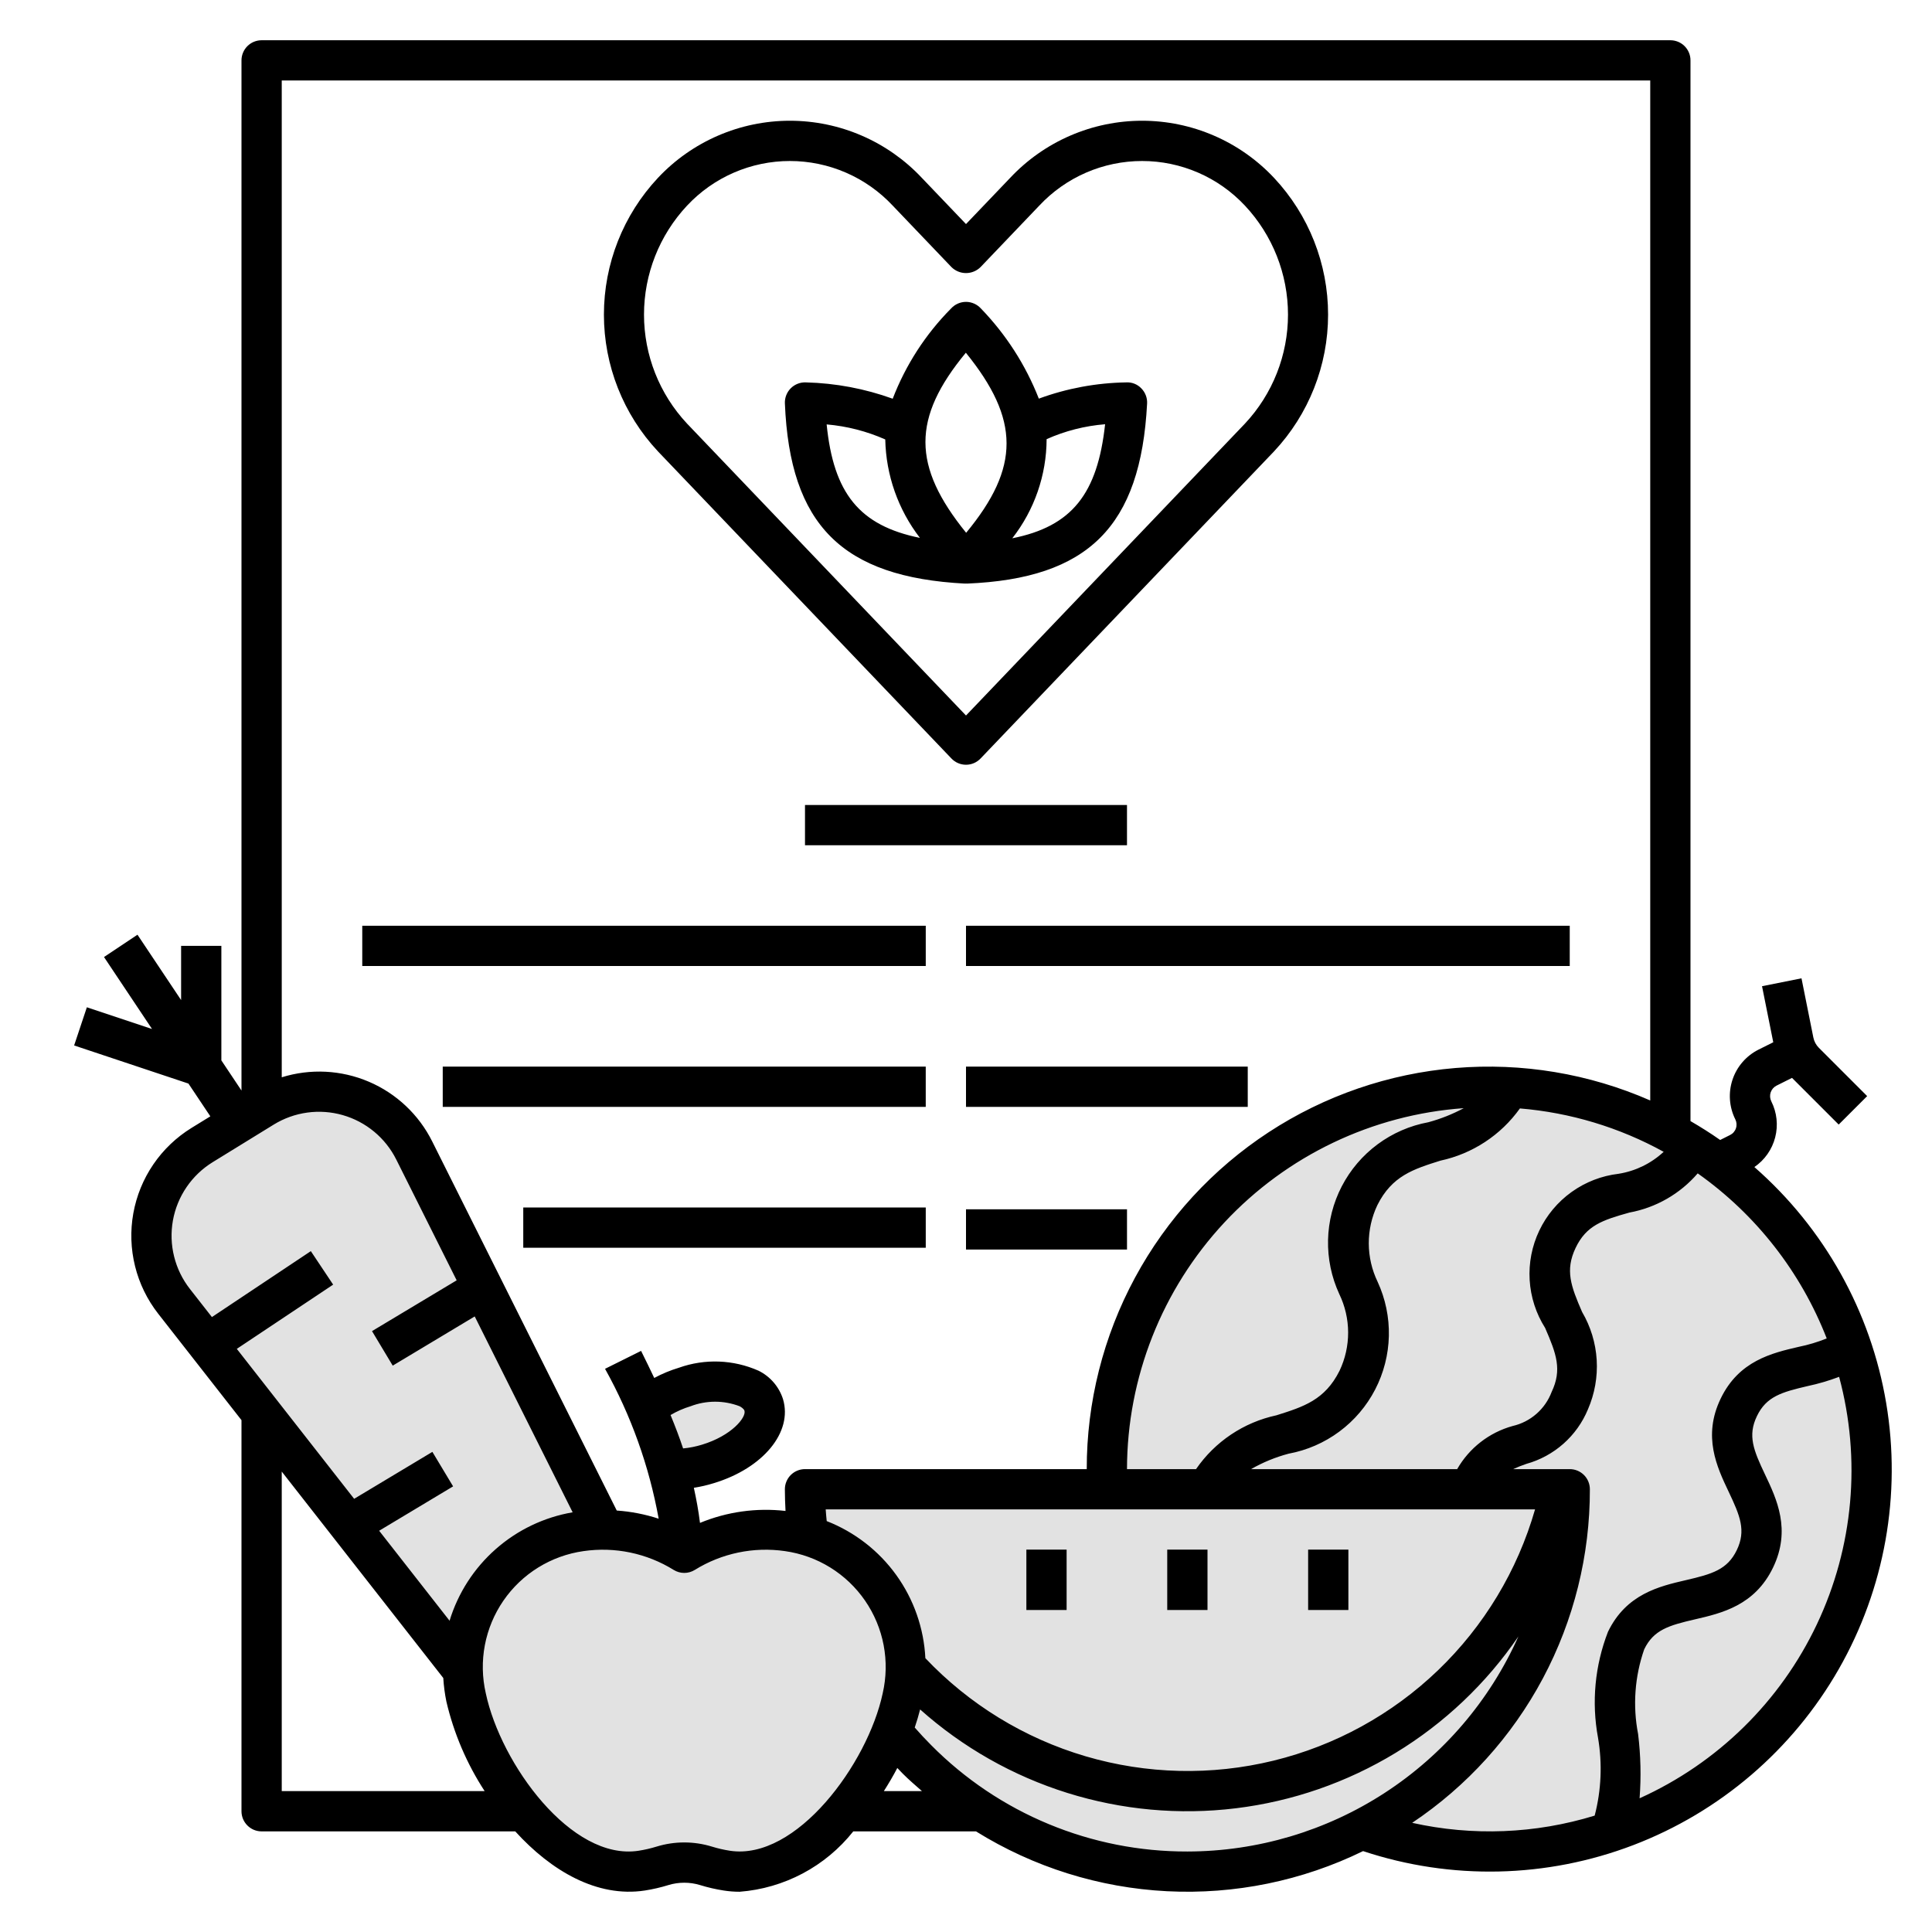 <svg width="125" height="125" viewBox="0 0 125 125" fill="none" xmlns="http://www.w3.org/2000/svg">
<path d="M11 76.5L14.5 73L16.5 71.5C17.167 71.5 18.8 71.4 20 71C21.2 70.6 23.167 70.833 24 71C24.833 72.333 26.6 75.1 27 75.5C27.4 75.9 30.833 83 32.5 86.5L37 95L37.5 99L35 100L31.5 104L29 107.5L14.5 88.5L10 81.5L11 76.5Z" fill="#E2E2E2"/>
<path d="M36.5 119.5L31.5 113C31.167 112.333 30.4 110.9 30 110.5C29.5 110 29.5 108 30 106.5C30.5 105 30 105.5 31 104C32 102.5 31.5 103 32 102C32.5 101 33 101 33.5 100.5L35 99C35.5 98.5 36.5 99 37 99C37.5 99 40 99.5 41 99.5H44H44.001C45.5 99.5 45.5 99.5 46 99C46.5 98.5 46.5 99 47.5 99H50C50.5 99 52.5 99.5 53 99.5C53.5 99.5 54.5 100.5 55 101L56 102C56.5 102.5 57 103.5 57.5 104C58 104.5 58 105.5 58 107C58 108.5 58.5 108.5 58.5 109.5C58.5 110.5 58 111 58 111.5C58 112 55 116 55 116.5C55 117 54.5 117.5 54 118L52.5 119.5C51.5 119.833 49.5 120.6 49.5 121C49.5 121.5 47 120.5 46.5 121C46.1 121.4 43.333 121.167 42 121L36.5 119.5Z" fill="#E2E2E2"/>
<path d="M42.5 91.5L44 90C44.167 89.833 44.8 89.5 46 89.5C47.5 89.5 48 89.5 48.5 90C49 90.5 49 91 49 91.5C49 92 49 92.5 48.5 93L48 93.5C47.667 93.667 46.9 94.1 46.5 94.5C46 95 46 95 45 95.5C44.2 95.9 44 95.333 44 95C43.833 94.667 43.4 93.9 43 93.5C42.6 93.1 42.5 92 42.5 91.5Z" fill="#E2E2E2"/>
<path d="M72.5 86.5L71.5 96H77.5L79 94.5C79.5 94 80.5 94 81.5 93.5C82.5 93 83.5 92.5 84 92.5C84.4 92.5 85.167 91.833 85.5 91.5C86 91.167 87 90.4 87 90C87 89.6 88.333 87.833 89 87C88.833 86.5 88.5 85.2 88.5 84C88.5 82.5 88 82 88 81C88 80 87.5 80 87.5 79.5C87.5 79 87.5 78.5 88 77.5C88.5 76.5 88.5 77 89 76.5C89.4 76.1 89.5 75.667 89.5 75.5C90 75.333 91.1 74.9 91.5 74.5C91.9 74.1 94 73.333 95 73L96 71.5V70L86.5 72.5L77.5 79L72.5 86.5Z" fill="#E2E2E2"/>
<path d="M107 76.5L109 74.5L105 72L98.5 70L94 73.5C92.5 73.833 89.3 74.8 88.5 76C87.5 77.5 87.5 77.5 87 78C86.5 78.5 87 79.5 86.5 80.5C86 81.5 87 82 87 82.5C87 83 87.5 84 88.5 85.5C89.5 87 88.5 86 88.5 87C88.5 87.8 88.167 88.333 88 88.5L86.5 91L81.5 93L77.5 96.5H95.5C95.667 96 96.1 94.9 96.5 94.5C97 94 97.5 94 98.5 93.5C99.5 93 100 93 100.5 92.5C101 92 101 91 101.5 90.5C102 90 101.5 89.5 101.5 89V87.5C101.5 87 101.5 85.5 101 84.5C100.5 83.5 100.5 83.5 100.5 83C100.5 82.5 101 81.5 101 81C101 80.5 101.5 80 102 79.5C102.5 79 103 78.5 103 78C103 77.5 104.5 78 105 77.5C105.5 77 106.5 77 107 76.5Z" fill="#E2E2E2"/>
<path d="M118 84L119.5 87.5L113.5 89L111.5 92L112.5 96.5C112.667 97.167 113.1 98.6 113.5 99C113.9 99.4 111 102.167 109.5 103.5L105.5 106L104 111.5L104.5 118.5L102 119.5L95.5 120L90 118L93.5 115.5L97.5 110.5L99.5 104.5L101.5 97L95 96.5C95.667 95.833 97.2 94.4 98 94C99 93.5 100.5 92.5 100.5 92C100.5 91.6 101.167 90.167 101.5 89.5C101.333 88.667 101 86.9 101 86.5C101 86 100 83 100.5 82.5C101 82 101.5 79.5 101.5 79C101.5 78.6 103.5 77.833 104.5 77.5L108.5 75C109.333 75.167 111.1 75.6 111.5 76C112 76.5 115 79.5 115.5 79.5C115.9 79.5 117.333 82.5 118 84Z" fill="#E2E2E2"/>
<path d="M121 100L120.5 89.5L119.5 88H114.5C113.5 88 111.5 91 111.5 91.5C111.5 92 112.5 95 113 96C113.4 96.8 113.833 98.333 114 99L112.5 102C111.667 102.5 109.9 103.5 109.5 103.5C109.1 103.5 106.333 105.167 105 106L104.5 111L105 116.5V118.5L112 115L116.5 109.5L121 100Z" fill="#E2E2E2"/>
<path d="M100.5 96.5L52.5 96L52 99.5C52.5 99.667 53.6 100.1 54 100.5C54.5 101 55 101 56 102C57 103 57 104 57.5 104.5C57.9 104.9 58.667 108 59 109.5L66 114L76.5 116L88 113L96 107.5L100 101L100.5 96.5Z" fill="#E2E2E2"/>
<path d="M65.5 113.5L59 109.5L58 113L60 115L63 117.5L68.5 119.5L75 121L81 120.5L88.5 117.5L96 113L99.5 107L98.5 104L94.5 108L87 114L75.5 116L65.5 113.5Z" fill="#E2E2E2"/>
<path d="M61.559 49.076C61.68 49.203 61.826 49.305 61.988 49.374C62.15 49.444 62.324 49.479 62.5 49.479C62.676 49.479 62.85 49.444 63.012 49.374C63.173 49.305 63.319 49.203 63.441 49.076L82.43 29.204C84.677 26.805 85.927 23.642 85.927 20.356C85.927 17.07 84.677 13.906 82.43 11.508C81.335 10.341 80.013 9.411 78.545 8.776C77.077 8.14 75.494 7.812 73.894 7.812C72.294 7.812 70.711 8.14 69.243 8.776C67.775 9.411 66.452 10.341 65.357 11.508L62.5 14.497L59.643 11.508C58.548 10.341 57.225 9.411 55.757 8.776C54.289 8.14 52.706 7.812 51.106 7.812C49.506 7.812 47.923 8.14 46.455 8.776C44.987 9.411 43.664 10.341 42.569 11.508C40.323 13.906 39.073 17.07 39.073 20.356C39.073 23.642 40.323 26.805 42.569 29.204L61.559 49.076ZM44.451 13.306C45.303 12.394 46.334 11.667 47.479 11.17C48.623 10.673 49.858 10.417 51.106 10.417C52.354 10.417 53.589 10.673 54.733 11.17C55.878 11.667 56.909 12.394 57.761 13.306L61.559 17.281C61.809 17.529 62.148 17.668 62.5 17.668C62.852 17.668 63.191 17.529 63.441 17.281L67.239 13.306C68.091 12.394 69.122 11.667 70.266 11.17C71.411 10.673 72.646 10.417 73.894 10.417C75.142 10.417 76.376 10.673 77.521 11.17C78.666 11.667 79.696 12.394 80.549 13.306C82.338 15.217 83.333 17.738 83.333 20.356C83.333 22.974 82.338 25.494 80.549 27.406L62.5 46.293L44.451 27.406C42.662 25.494 41.667 22.974 41.667 20.356C41.667 17.738 42.662 15.217 44.451 13.306Z" fill="black"/>
<path d="M62.432 37.759L62.433 37.748C62.454 37.749 62.472 37.76 62.492 37.76H62.5C62.518 37.76 62.535 37.75 62.553 37.749L62.553 37.759C70.422 37.437 73.802 34.061 74.217 26.109C74.227 25.928 74.198 25.747 74.133 25.578C74.069 25.409 73.97 25.255 73.842 25.126C73.717 24.994 73.564 24.892 73.395 24.825C73.226 24.758 73.044 24.73 72.863 24.741C70.934 24.771 69.023 25.126 67.212 25.792C66.362 23.62 65.089 21.639 63.467 19.962C63.346 19.828 63.198 19.72 63.033 19.646C62.867 19.572 62.688 19.532 62.507 19.531H62.5C62.32 19.531 62.142 19.569 61.977 19.641C61.812 19.713 61.664 19.819 61.542 19.951C59.889 21.616 58.6 23.607 57.758 25.797C55.958 25.146 54.064 24.789 52.151 24.741C51.97 24.732 51.789 24.76 51.62 24.825C51.45 24.889 51.296 24.989 51.168 25.116C51.039 25.243 50.938 25.396 50.872 25.565C50.805 25.733 50.775 25.914 50.782 26.095C51.104 33.964 54.48 37.343 62.432 37.759ZM71.5 27.448C71.01 31.948 69.356 34.059 65.495 34.827C66.927 32.995 67.708 30.738 67.716 28.413C68.913 27.879 70.193 27.553 71.5 27.448V27.448ZM62.49 22.821C65.995 27.144 66.002 30.243 62.51 34.471C59.004 30.148 58.998 27.049 62.49 22.821V22.821ZM57.276 28.432C57.323 30.74 58.109 32.972 59.519 34.801C55.591 34.002 53.93 31.907 53.484 27.459C54.793 27.572 56.075 27.901 57.276 28.432Z" fill="black"/>
<path d="M72.916 52.083H52.083V54.687H72.916V52.083Z" fill="black"/>
<path d="M59.896 59.896H23.438V62.5H59.896V59.896Z" fill="black"/>
<path d="M101.562 59.896H62.5V62.5H101.562V59.896Z" fill="black"/>
<path d="M59.895 69.01H28.645V71.615H59.895V69.01Z" fill="black"/>
<path d="M59.896 78.125H33.855V80.729H59.896V78.125Z" fill="black"/>
<path d="M72.917 78.241H62.5V80.845H72.917V78.241Z" fill="black"/>
<path d="M80.729 69.01H62.5V71.615H80.729V69.01Z" fill="black"/>
<path d="M78.125 100.26H75.52V104.167H78.125V100.26Z" fill="black"/>
<path d="M69.01 100.26H66.406V104.167H69.01V100.26Z" fill="black"/>
<path d="M87.24 100.26H84.636V104.167H87.24V100.26Z" fill="black"/>
<path d="M113.508 75.508C114.174 75.052 114.653 74.37 114.854 73.588C115.056 72.806 114.966 71.977 114.603 71.256C114.514 71.076 114.499 70.868 114.562 70.678C114.626 70.488 114.762 70.33 114.941 70.24L115.943 69.739L118.963 72.759L120.805 70.918L117.68 67.793C117.498 67.611 117.373 67.378 117.323 67.125L116.556 63.296L114.003 63.807L114.73 67.434L113.777 67.91C112.98 68.31 112.374 69.009 112.093 69.855C111.811 70.7 111.876 71.623 112.274 72.421C112.318 72.51 112.345 72.606 112.352 72.705C112.359 72.805 112.347 72.904 112.315 72.998C112.284 73.093 112.234 73.18 112.169 73.255C112.104 73.33 112.024 73.391 111.935 73.435L111.294 73.756C110.674 73.32 110.032 72.916 109.374 72.534V3.906C109.375 3.735 109.341 3.566 109.276 3.408C109.21 3.25 109.114 3.106 108.993 2.985C108.872 2.864 108.729 2.768 108.571 2.703C108.413 2.638 108.243 2.604 108.072 2.604H16.927C16.756 2.604 16.586 2.638 16.428 2.703C16.27 2.768 16.127 2.864 16.006 2.985C15.885 3.106 15.789 3.25 15.723 3.408C15.658 3.566 15.624 3.735 15.624 3.906V70.558L14.322 68.607V61.198H11.718V64.705L8.895 60.476L6.729 61.92L9.837 66.577L5.62 65.171L4.796 67.641L12.193 70.107L13.609 72.227L12.393 72.975C11.412 73.58 10.568 74.385 9.919 75.337C9.269 76.29 8.829 77.37 8.625 78.504C8.421 79.639 8.46 80.805 8.738 81.924C9.015 83.043 9.526 84.091 10.237 84.999L15.624 91.883V117.187C15.624 117.358 15.658 117.528 15.723 117.686C15.789 117.844 15.885 117.987 16.006 118.108C16.127 118.229 16.27 118.325 16.428 118.391C16.586 118.456 16.756 118.49 16.927 118.49H33.336C35.661 121.046 38.627 122.786 41.716 122.317C42.236 122.236 42.749 122.118 43.252 121.962C43.916 121.761 44.625 121.761 45.289 121.962C45.792 122.118 46.307 122.236 46.828 122.317C47.167 122.37 47.511 122.396 47.855 122.396C49.283 122.286 50.673 121.882 51.939 121.21C53.204 120.538 54.316 119.612 55.207 118.49H63.146C66.871 120.806 71.123 122.139 75.503 122.362C79.884 122.585 84.25 121.692 88.191 119.766C93.89 121.659 100.068 121.522 105.678 119.377C111.287 117.232 115.981 113.212 118.963 107.999C121.945 102.786 123.031 96.702 122.036 90.78C121.042 84.857 118.029 79.462 113.508 75.508ZM99.971 85.92C100.699 87.598 101.076 88.618 100.388 90.064C100.182 90.609 99.844 91.095 99.404 91.479C98.965 91.862 98.438 92.131 97.869 92.262C96.351 92.682 95.061 93.685 94.278 95.052H80.943C81.705 94.615 82.522 94.279 83.371 94.054C84.559 93.834 85.681 93.346 86.652 92.626C87.623 91.907 88.416 90.975 88.972 89.903C89.528 88.83 89.831 87.644 89.859 86.436C89.887 85.228 89.638 84.03 89.132 82.933C88.759 82.16 88.563 81.313 88.56 80.455C88.557 79.596 88.746 78.748 89.115 77.972C90.061 76.08 91.444 75.644 93.194 75.094C95.27 74.648 97.105 73.443 98.338 71.715C101.601 71.986 104.771 72.942 107.639 74.522C106.829 75.275 105.813 75.77 104.721 75.944C103.624 76.073 102.579 76.478 101.682 77.121C100.785 77.764 100.065 78.624 99.591 79.62C99.116 80.617 98.902 81.717 98.969 82.819C99.035 83.921 99.38 84.987 99.971 85.92V85.92ZM59.871 107.284C59.775 105.348 59.122 103.48 57.989 101.906C56.857 100.333 55.293 99.12 53.488 98.414C53.466 98.161 53.435 97.906 53.422 97.656H99.318C98.18 101.618 96.014 105.209 93.041 108.065C90.068 110.92 86.393 112.939 82.388 113.916C78.383 114.894 74.191 114.795 70.237 113.631C66.282 112.466 62.706 110.276 59.871 107.284ZM86.652 83.726C87.025 84.499 87.221 85.346 87.224 86.205C87.227 87.064 87.037 87.912 86.668 88.688C85.722 90.581 84.339 91.017 82.588 91.569C80.472 92.023 78.61 93.269 77.383 95.052H72.916C72.926 89.127 75.178 83.425 79.22 79.092C83.263 74.76 88.795 72.118 94.705 71.698C93.978 72.088 93.209 72.394 92.412 72.609C91.224 72.828 90.102 73.316 89.131 74.035C88.16 74.754 87.367 75.685 86.811 76.758C86.255 77.83 85.952 79.016 85.924 80.224C85.897 81.431 86.145 82.629 86.652 83.726H86.652ZM106.77 5.208V71.2C102.809 69.463 98.477 68.741 94.166 69.1C89.856 69.459 85.703 70.887 82.083 73.255C78.464 75.623 75.492 78.856 73.436 82.662C71.381 86.468 70.307 90.727 70.312 95.052H52.083C51.912 95.052 51.742 95.085 51.584 95.151C51.426 95.216 51.283 95.312 51.162 95.433C51.041 95.554 50.945 95.698 50.88 95.856C50.814 96.014 50.781 96.183 50.781 96.354C50.781 96.816 50.798 97.285 50.823 97.758C48.943 97.542 47.038 97.808 45.289 98.531C45.193 97.747 45.054 96.997 44.892 96.26C45.329 96.191 45.761 96.091 46.184 95.96C49.378 94.992 51.302 92.655 50.66 90.522C50.533 90.124 50.327 89.757 50.055 89.442C49.783 89.126 49.45 88.868 49.076 88.684C47.448 87.963 45.606 87.894 43.928 88.491C43.374 88.658 42.838 88.88 42.329 89.154C42.063 88.59 41.779 88.008 41.478 87.402L39.146 88.562C40.829 91.581 42.001 94.858 42.616 98.26C41.737 97.973 40.826 97.795 39.904 97.731L27.966 73.855C27.101 72.119 25.646 70.747 23.862 69.986C22.078 69.225 20.081 69.124 18.229 69.701V5.208H106.77ZM43.385 91.552C43.792 91.312 44.227 91.121 44.68 90.984C45.701 90.593 46.831 90.592 47.852 90.983C47.934 91.026 48.127 91.141 48.166 91.273C48.296 91.703 47.331 92.892 45.421 93.47C45.022 93.593 44.612 93.674 44.196 93.713C43.961 93.003 43.686 92.284 43.385 91.552ZM11.187 78.966C11.326 78.191 11.628 77.455 12.071 76.805C12.514 76.155 13.089 75.606 13.759 75.193L17.712 72.76C18.372 72.354 19.11 72.09 19.878 71.984C20.645 71.878 21.427 71.934 22.172 72.146C22.917 72.359 23.61 72.724 24.207 73.219C24.803 73.713 25.29 74.327 25.637 75.02L29.546 82.837L24.069 86.123L25.409 88.356L30.714 85.173L37.05 97.846C35.203 98.163 33.481 98.987 32.075 100.226C30.669 101.464 29.634 103.069 29.087 104.861L24.531 99.039L29.316 96.168L27.975 93.936L22.913 96.973L15.321 87.271L21.555 83.115L20.111 80.948L13.711 85.214L12.287 83.394C11.802 82.775 11.454 82.06 11.265 81.297C11.075 80.534 11.049 79.74 11.187 78.966ZM18.229 115.885V95.211L28.68 108.566C28.711 109.08 28.779 109.591 28.882 110.096C29.365 112.155 30.202 114.114 31.357 115.885H18.229ZM47.227 119.743C46.833 119.682 46.443 119.593 46.062 119.475C44.895 119.116 43.646 119.116 42.479 119.475C42.098 119.592 41.71 119.682 41.316 119.743C36.968 120.415 32.4 114.12 31.43 109.554C31.195 108.532 31.174 107.471 31.37 106.44C31.566 105.41 31.974 104.431 32.568 103.566C33.163 102.701 33.93 101.969 34.822 101.417C35.715 100.865 36.712 100.504 37.751 100.357C39.78 100.062 41.848 100.493 43.59 101.575C43.795 101.701 44.03 101.768 44.27 101.768C44.511 101.768 44.746 101.701 44.951 101.575C46.693 100.494 48.761 100.062 50.79 100.357C51.829 100.504 52.826 100.865 53.718 101.417C54.61 101.969 55.378 102.701 55.972 103.566C56.567 104.431 56.975 105.41 57.171 106.44C57.367 107.471 57.346 108.532 57.111 109.554C56.139 114.122 51.516 120.399 47.227 119.743ZM57.185 115.885C57.498 115.394 57.792 114.895 58.056 114.388C58.176 114.512 58.289 114.635 58.414 114.76C58.81 115.158 59.234 115.517 59.651 115.885H57.185ZM76.823 119.792C73.743 119.801 70.693 119.198 67.849 118.018C65.005 116.839 62.423 115.105 60.255 112.919C59.868 112.532 59.519 112.153 59.183 111.771C59.318 111.374 59.434 110.984 59.531 110.6C62.285 113.057 65.531 114.898 69.053 116.001C72.574 117.104 76.291 117.443 79.954 116.996C83.617 116.55 87.143 115.327 90.296 113.41C93.45 111.492 96.158 108.925 98.24 105.878C96.393 110.016 93.388 113.532 89.588 116.001C85.788 118.47 81.354 119.786 76.823 119.792ZM91.367 117.937C94.914 115.565 97.819 112.354 99.825 108.589C101.83 104.823 102.874 100.62 102.864 96.354C102.864 96.183 102.831 96.014 102.765 95.856C102.7 95.698 102.604 95.554 102.483 95.433C102.362 95.312 102.218 95.216 102.06 95.151C101.902 95.085 101.733 95.052 101.562 95.052H97.902C98.177 94.925 98.459 94.813 98.746 94.715C99.636 94.469 100.459 94.023 101.152 93.411C101.844 92.799 102.387 92.037 102.74 91.183C103.177 90.177 103.371 89.082 103.306 87.988C103.24 86.893 102.916 85.829 102.361 84.883C101.632 83.205 101.254 82.185 101.942 80.738C102.631 79.293 103.661 78.945 105.421 78.453C107.141 78.137 108.701 77.242 109.841 75.917C113.61 78.581 116.513 82.295 118.188 86.596C117.599 86.834 116.99 87.017 116.368 87.142C114.648 87.541 112.508 88.039 111.328 90.488C110.145 92.939 111.087 94.922 111.844 96.516C112.588 98.081 112.979 99.028 112.369 100.293C111.757 101.559 110.771 101.842 109.08 102.234C107.359 102.633 105.218 103.13 104.035 105.579C103.189 107.759 102.965 110.13 103.391 112.429C103.678 114.106 103.604 115.824 103.175 117.47C99.346 118.647 95.277 118.808 91.367 117.937ZM106.081 116.349C106.187 114.963 106.154 113.571 105.985 112.193C105.63 110.363 105.766 108.471 106.38 106.711C106.99 105.447 107.977 105.163 109.668 104.771C111.389 104.373 113.531 103.875 114.714 101.425C115.896 98.976 114.954 96.992 114.196 95.398C113.452 93.832 113.062 92.885 113.674 91.619C114.283 90.355 115.268 90.071 116.958 89.678C117.65 89.531 118.329 89.331 118.991 89.081C120.428 94.419 119.919 100.094 117.553 105.09C115.188 110.086 111.121 114.077 106.081 116.349V116.349Z" fill="black"/>
</svg>
